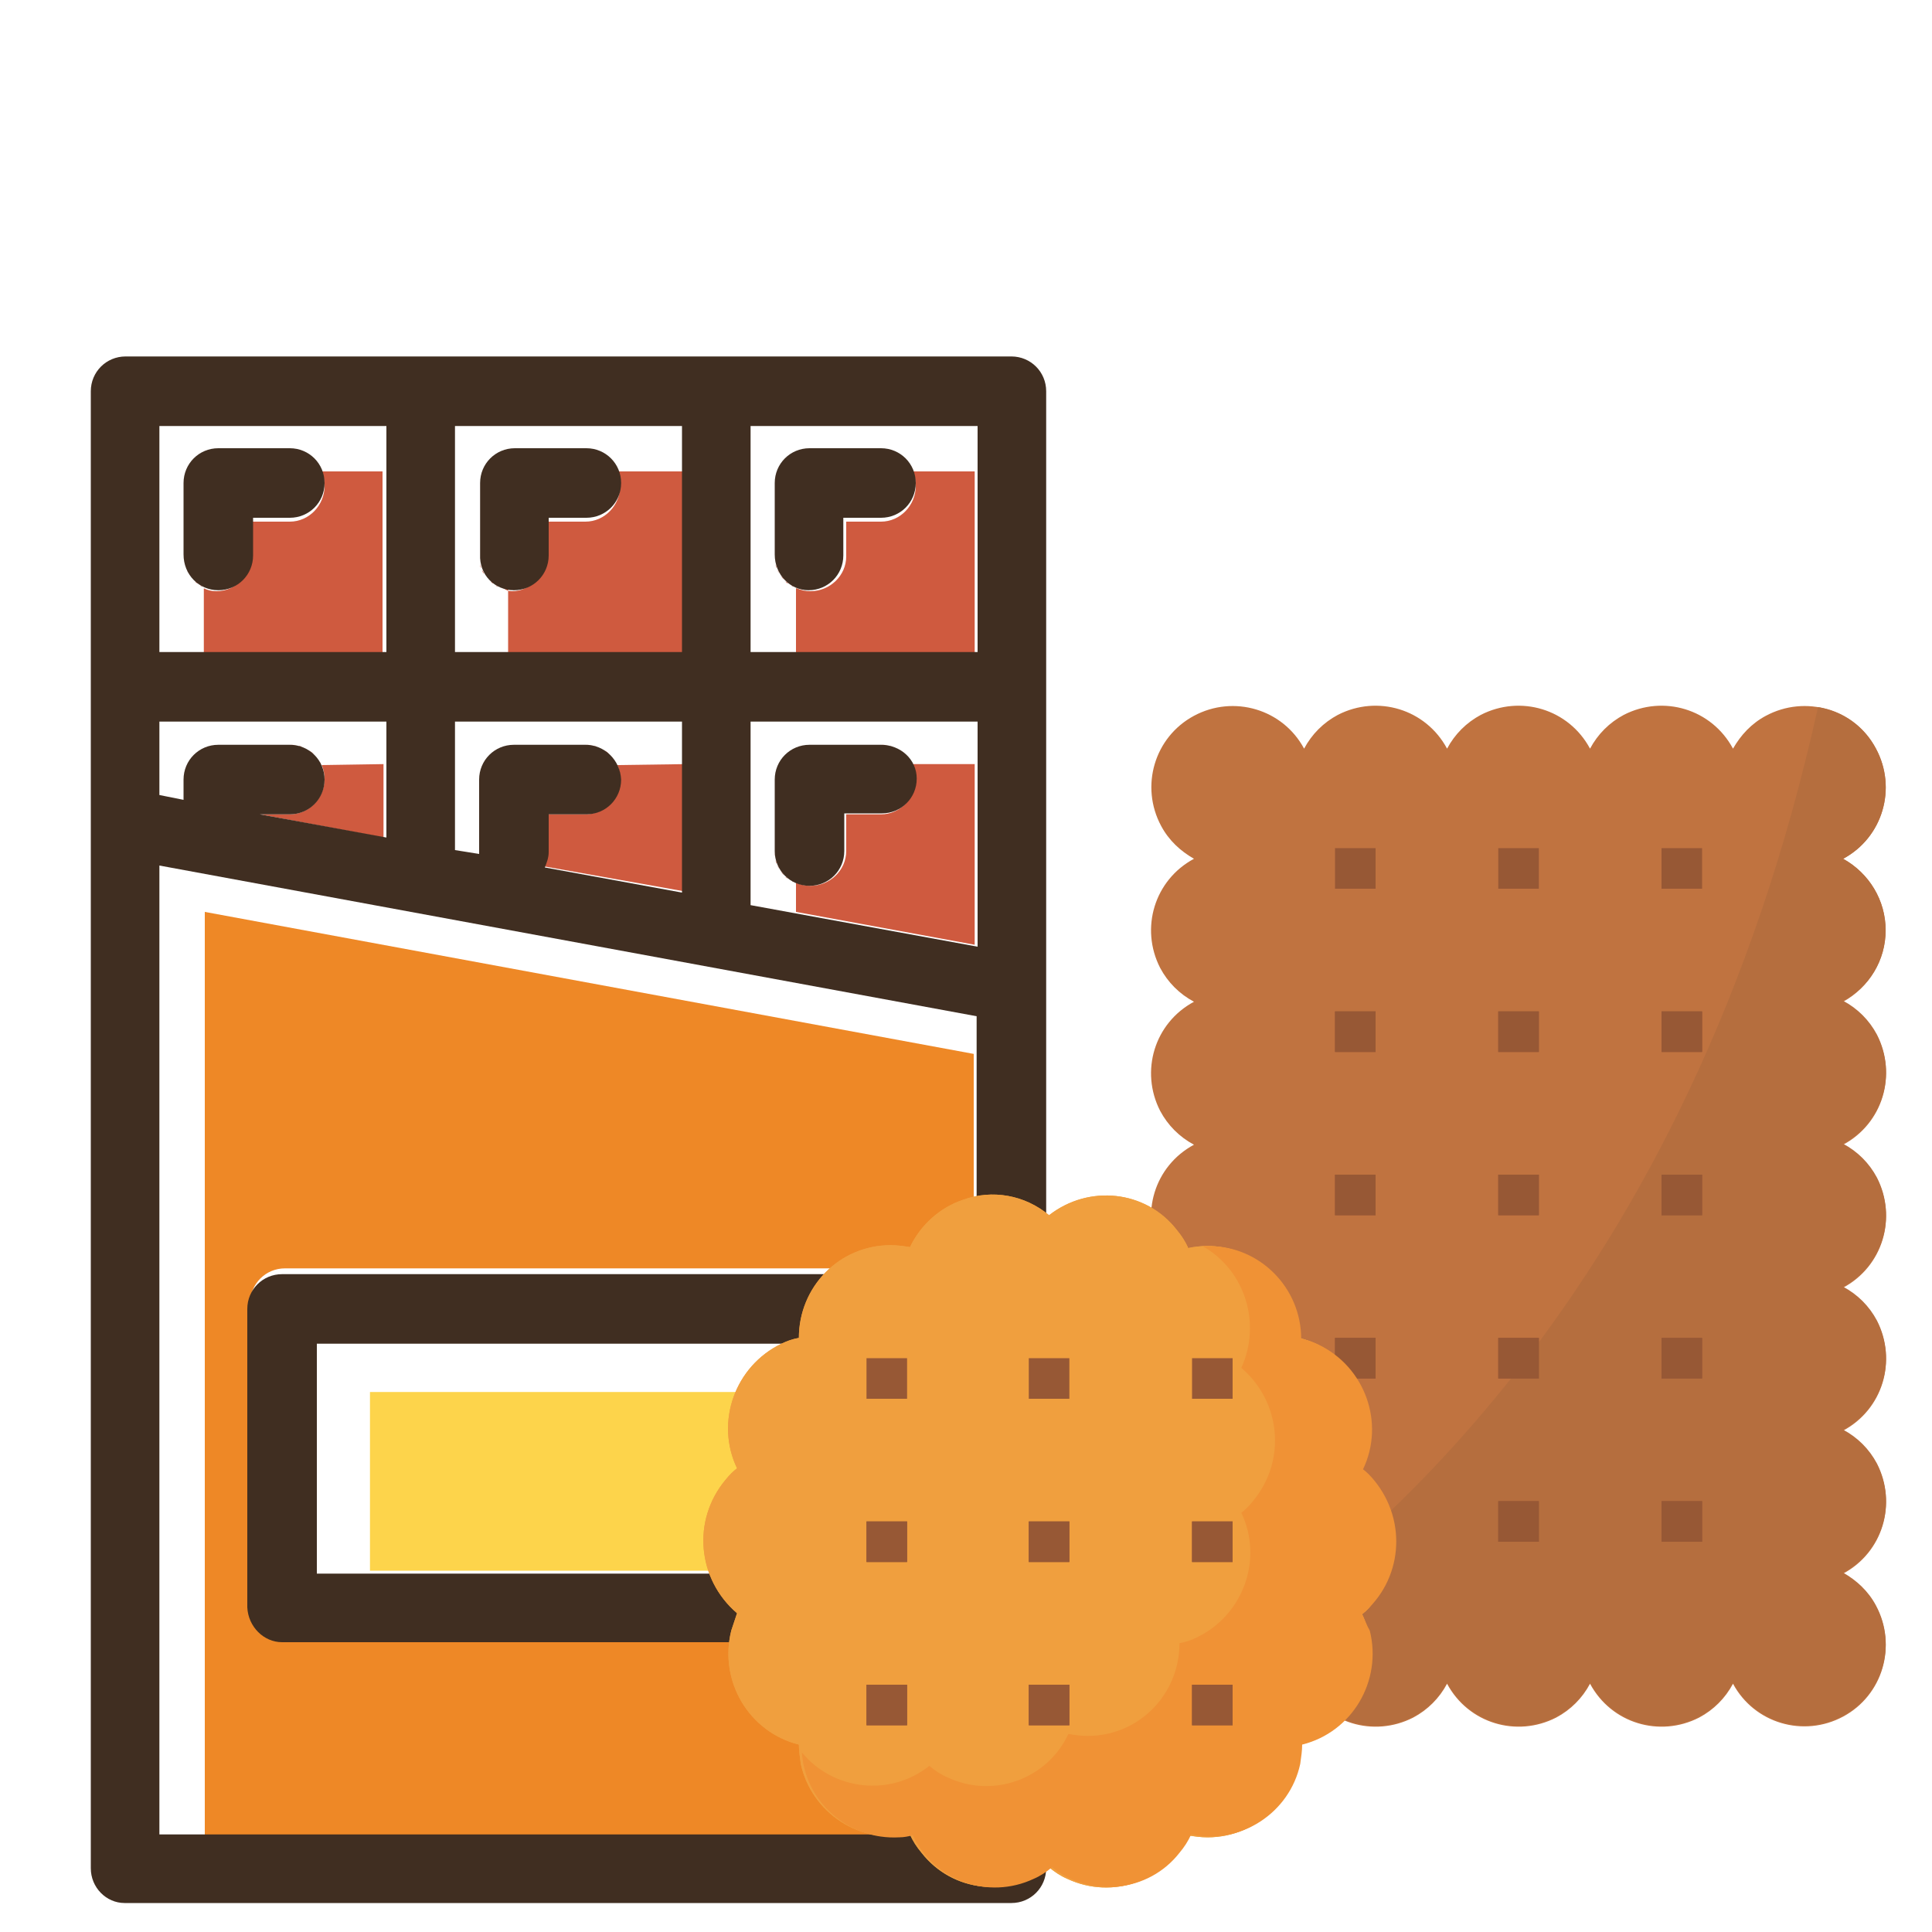 <?xml version="1.0" encoding="utf-8"?>
<!-- Generator: Adobe Illustrator 19.2.0, SVG Export Plug-In . SVG Version: 6.00 Build 0)  -->
<svg version="1.1" id="Layer_1" xmlns="http://www.w3.org/2000/svg" xmlns:xlink="http://www.w3.org/1999/xlink" x="0px" y="0px"
	 viewBox="0 0 200 200" style="enable-background:new 0 0 200 200;" xml:space="preserve">
<style type="text/css">
	.st0{fill:#EE8826;}
	.st1{fill:#CF5A3F;}
	.st2{fill:#FDD44B;}
	.st3{fill:#402E21;}
	.st4{fill:#C07340;}
	.st5{fill:#B56E3E;}
	.st6{fill:#975835;}
	.st7{fill:#F09F3E;}
	.st8{fill:#F09235;}
</style>
<g id="Layer_18">
	<g>
		<path class="st0" d="M21.2,190.5h79.6v-81.4L21.2,94.4V190.5z M91.8,164.7c0,2-1.6,3.6-3.6,3.6H29.5c-2,0-3.6-1.6-3.6-3.6v-29.8
			c0-2,1.6-3.6,3.6-3.6h58.8c2,0,3.6,1.6,3.6,3.6L91.8,164.7L91.8,164.7z"/>
		<g>
			<path class="st1" d="M62.1,77.5c0.1,0.1,0.3,0.1,0.4,0.2C62.3,77.6,62.2,77.5,62.1,77.5z"/>
			<path class="st1" d="M63.1,78.1c-0.1-0.1-0.3-0.3-0.5-0.4C62.8,77.9,62.9,78,63.1,78.1z"/>
			<path class="st1" d="M61.4,77.2c0.1,0,0.3,0.1,0.4,0.1C61.7,77.3,61.6,77.3,61.4,77.2z"/>
			<path class="st1" d="M63.8,79.2c-0.1-0.1-0.1-0.2-0.2-0.3C63.7,78.9,63.7,79,63.8,79.2z"/>
			<path class="st1" d="M63.5,78.6c-0.1-0.1-0.2-0.2-0.2-0.3C63.3,78.4,63.4,78.5,63.5,78.6z"/>
			<path class="st1" d="M63.9,79.2c0.2,0.4,0.3,1,0.3,1.4c0,2-1.6,3.7-3.6,3.7h-4.3v3.8c0,0.6,0.3,1.1,0.1,1.6L71,92.3V79.1
				L63.9,79.2L63.9,79.2z"/>
			<path class="st1" d="M60.6,77.1c0.2,0,0.4,0,0.7,0.1C61,77.2,60.8,77.1,60.6,77.1z"/>
		</g>
		<g>
			<path class="st1" d="M63.1,47.6c-0.1-0.1-0.3-0.3-0.5-0.4C62.8,47.3,62.9,47.4,63.1,47.6z"/>
			<path class="st1" d="M50.1,59.4c-0.1-0.1-0.2-0.3-0.2-0.4C50,59.2,50.1,59.3,50.1,59.4z"/>
			<path class="st1" d="M62.1,46.9c0.1,0.1,0.3,0.1,0.4,0.2C62.3,47,62.2,46.9,62.1,46.9z"/>
			<path class="st1" d="M50.6,60c-0.1-0.1-0.3-0.3-0.4-0.5C50.3,59.7,50.5,59.9,50.6,60z"/>
			<path class="st1" d="M49.6,57.6c0,0.2,0,0.4,0.1,0.7C49.6,58,49.6,57.8,49.6,57.6z"/>
			<path class="st1" d="M49.8,58.8c-0.1-0.1-0.1-0.3-0.1-0.4C49.7,58.5,49.8,58.7,49.8,58.8z"/>
			<path class="st1" d="M61.4,46.7c0.1,0,0.3,0.1,0.4,0.1C61.7,46.7,61.6,46.7,61.4,46.7z"/>
			<path class="st1" d="M51.6,60.8c-0.1-0.1-0.2-0.1-0.3-0.2C51.4,60.6,51.5,60.7,51.6,60.8z"/>
			<path class="st1" d="M63.5,48c-0.1-0.1-0.2-0.2-0.2-0.3C63.3,47.8,63.4,47.9,63.5,48z"/>
			<path class="st1" d="M63.8,48.6c-0.1-0.1-0.1-0.2-0.2-0.3C63.7,48.3,63.7,48.5,63.8,48.6z"/>
			<path class="st1" d="M60.6,46.6c0.2,0,0.4,0,0.7,0.1C61,46.6,60.8,46.6,60.6,46.6z"/>
			<path class="st1" d="M63.9,48.8c0.2,0.4,0.3,1,0.3,1.5c0,2-1.6,3.7-3.6,3.7h-4.3v3.6c0,2-1.4,3.6-3.3,3.6c-0.5,0-0.5-0.1-0.9-0.3
				h0.5v6.9H71v-19L63.9,48.8L63.9,48.8z"/>
			<path class="st1" d="M51.1,60.4c-0.1-0.1-0.2-0.2-0.3-0.2C50.9,60.3,51,60.4,51.1,60.4z"/>
		</g>
		<g>
			<path class="st1" d="M80.7,90c-0.1-0.1-0.2-0.3-0.2-0.4C80.6,89.8,80.6,89.9,80.7,90z"/>
			<path class="st1" d="M92.7,77.5c0.1,0.1,0.3,0.1,0.4,0.2C92.9,77.6,92.8,77.5,92.7,77.5z"/>
			<path class="st1" d="M92,77.2c0.1,0,0.3,0.1,0.4,0.1C92.3,77.3,92.2,77.3,92,77.2z"/>
			<path class="st1" d="M93.7,78.1c-0.1-0.1-0.3-0.3-0.5-0.4C93.4,77.9,93.5,78,93.7,78.1z"/>
			<path class="st1" d="M80.2,88.1c0,0.2,0,0.4,0.1,0.7C80.2,88.6,80.2,88.4,80.2,88.1z"/>
			<path class="st1" d="M81.2,90.6c-0.1-0.1-0.3-0.3-0.4-0.5C80.9,90.3,81,90.5,81.2,90.6z"/>
			<path class="st1" d="M80.4,89.4c-0.1-0.1-0.1-0.3-0.1-0.4C80.3,89.1,80.4,89.3,80.4,89.4z"/>
			<path class="st1" d="M94.1,78.6c-0.1-0.1-0.2-0.2-0.2-0.3C93.9,78.4,94,78.5,94.1,78.6z"/>
			<path class="st1" d="M82.2,91.3c-0.1-0.1-0.2-0.1-0.3-0.2C82,91.2,82.1,91.3,82.2,91.3z"/>
			<path class="st1" d="M94.4,79.1c-0.1-0.1-0.1-0.2-0.2-0.3C94.3,78.9,94.3,79,94.4,79.1z"/>
			<path class="st1" d="M81.6,91c-0.1-0.1-0.2-0.2-0.3-0.2C81.4,90.9,81.5,90.9,81.6,91z"/>
			<path class="st1" d="M91.2,77.1c0.2,0,0.4,0,0.7,0.1C91.6,77.2,91.4,77.1,91.2,77.1z"/>
			<path class="st1" d="M94.5,79.2c0.2,0.4,0.3,1,0.3,1.4c0,2-1.6,3.7-3.6,3.7h-3.6v3.8c0,2-1.7,3.6-3.7,3.6c-0.5,0-1-0.1-1.4-0.3
				h-0.1v3l18.5,3.4V79.1h-6.3C94.5,79.1,94.5,79.2,94.5,79.2z"/>
		</g>
		<g>
			<path class="st1" d="M93.7,47.6c-0.1-0.1-0.3-0.3-0.5-0.4C93.4,47.3,93.5,47.4,93.7,47.6z"/>
			<path class="st1" d="M80.2,57.6c0,0.2,0,0.4,0.1,0.7C80.2,58,80.2,57.8,80.2,57.6z"/>
			<path class="st1" d="M92.7,46.9c0.1,0.1,0.3,0.1,0.4,0.2C92.9,47,92.8,46.9,92.7,46.9z"/>
			<path class="st1" d="M80.7,59.4c-0.1-0.1-0.2-0.3-0.2-0.4C80.6,59.2,80.6,59.3,80.7,59.4z"/>
			<path class="st1" d="M81.2,60c-0.1-0.1-0.3-0.3-0.4-0.5C80.9,59.7,81,59.9,81.2,60z"/>
			<path class="st1" d="M80.4,58.8c-0.1-0.1-0.1-0.3-0.1-0.4C80.3,58.5,80.4,58.7,80.4,58.8z"/>
			<path class="st1" d="M91.2,46.6c0.2,0,0.4,0,0.7,0.1C91.6,46.6,91.4,46.6,91.2,46.6z"/>
			<path class="st1" d="M94.1,48c-0.1-0.1-0.2-0.2-0.2-0.3C93.9,47.8,94,47.9,94.1,48z"/>
			<path class="st1" d="M92,46.7c0.1,0,0.3,0.1,0.4,0.1C92.3,46.7,92.2,46.7,92,46.7z"/>
			<path class="st1" d="M82.2,60.8c-0.1-0.1-0.2-0.1-0.3-0.2C82,60.6,82.1,60.7,82.2,60.8z"/>
			<path class="st1" d="M94.4,48.6c-0.1-0.1-0.1-0.2-0.2-0.3C94.3,48.3,94.3,48.5,94.4,48.6z"/>
			<path class="st1" d="M94.5,48.8c0.2,0.4,0.3,1,0.3,1.5c0,2-1.6,3.7-3.6,3.7h-3.6v3.6c0,2-1.7,3.6-3.7,3.6c-0.5,0-1-0.1-1.4-0.3
				h-0.1v6.9h18.5v-19L94.5,48.8L94.5,48.8z"/>
			<path class="st1" d="M81.6,60.4c-0.1-0.1-0.2-0.2-0.3-0.2C81.4,60.3,81.5,60.4,81.6,60.4z"/>
		</g>
		<g>
			<path class="st1" d="M19.6,59.4c-0.1-0.1-0.2-0.3-0.2-0.4C19.4,59.2,19.5,59.3,19.6,59.4z"/>
			<path class="st1" d="M19.3,58.8c-0.1-0.1-0.1-0.3-0.1-0.4C19.2,58.5,19.2,58.7,19.3,58.8z"/>
			<path class="st1" d="M32.5,47.6c-0.1-0.1-0.3-0.3-0.5-0.4C32.2,47.3,32.3,47.4,32.5,47.6z"/>
			<path class="st1" d="M31.5,46.9c0.1,0.1,0.3,0.1,0.4,0.2C31.8,47,31.6,46.9,31.5,46.9z"/>
			<path class="st1" d="M19,57.6c0,0.2,0,0.4,0.1,0.7C19,58,19,57.8,19,57.6z"/>
			<path class="st1" d="M20,60c-0.1-0.1-0.3-0.3-0.4-0.5C19.7,59.7,19.9,59.9,20,60z"/>
			<path class="st1" d="M30.9,46.7c0.1,0,0.3,0.1,0.4,0.1C31.1,46.7,31,46.7,30.9,46.7z"/>
			<path class="st1" d="M33.2,48.6c-0.1-0.1-0.1-0.2-0.2-0.3C33.1,48.3,33.2,48.5,33.2,48.6z"/>
			<path class="st1" d="M32.9,48c-0.1-0.1-0.2-0.2-0.2-0.3C32.7,47.8,32.8,47.9,32.9,48z"/>
			<path class="st1" d="M20.5,60.4c-0.1-0.1-0.2-0.2-0.3-0.2C20.3,60.3,20.4,60.4,20.5,60.4z"/>
			<path class="st1" d="M21,60.8c-0.1-0.1-0.2-0.1-0.3-0.2C20.8,60.6,20.9,60.7,21,60.8z"/>
			<path class="st1" d="M30,46.6c0.2,0,0.4,0,0.7,0.1C30.5,46.6,30.2,46.6,30,46.6z"/>
			<path class="st1" d="M33.3,48.8c0.2,0.4,0.3,1,0.3,1.5c0,2-1.6,3.7-3.6,3.7h-4.1v3.6c0,2-1.5,3.6-3.5,3.6c-0.5,0-0.9-0.1-1.3-0.3
				l0,0v6.9h18.5v-19L33.3,48.8L33.3,48.8z"/>
		</g>
		<g>
			<path class="st1" d="M31.5,77.5c0.1,0.1,0.3,0.1,0.4,0.2C31.8,77.6,31.6,77.5,31.5,77.5z"/>
			<path class="st1" d="M32.5,78.1c-0.1-0.1-0.3-0.3-0.5-0.4C32.2,77.9,32.3,78,32.5,78.1z"/>
			<path class="st1" d="M30.9,77.2c0.1,0,0.3,0.1,0.4,0.1C31.1,77.3,31,77.3,30.9,77.2z"/>
			<path class="st1" d="M32.9,78.6c-0.1-0.1-0.2-0.2-0.2-0.3C32.7,78.4,32.8,78.5,32.9,78.6z"/>
			<path class="st1" d="M33.2,79.1c-0.1-0.1-0.1-0.2-0.2-0.3C33.1,78.9,33.2,79,33.2,79.1z"/>
			<path class="st1" d="M33.3,79.2c0.2,0.4,0.3,1,0.3,1.4c0,2-1.6,3.7-3.6,3.7h-3.1l12.8,2.4v-7.6L33.3,79.2
				C33.3,79.1,33.3,79.2,33.3,79.2z"/>
			<path class="st1" d="M30,77.1c0.2,0,0.4,0,0.7,0.1C30.5,77.2,30.2,77.1,30,77.1z"/>
		</g>
		<rect x="38.3" y="144.1" class="st2" width="46.9" height="18.5"/>
		<path class="st3" d="M22.6,61.1c2,0,3.6-1.6,3.6-3.6v-3.9H30c2,0,3.6-1.6,3.6-3.6S32,46.4,30,46.4h-7.4c-2,0-3.6,1.6-3.6,3.6v7.4
			C19,59.5,20.6,61.1,22.6,61.1z"/>
		<path class="st3" d="M53.2,61.1c2,0,3.6-1.6,3.6-3.6v-3.9h3.9c2,0,3.6-1.6,3.6-3.6s-1.6-3.6-3.6-3.6h-7.4c-2,0-3.6,1.6-3.6,3.6
			v7.4C49.6,59.5,51.2,61.1,53.2,61.1z"/>
		<path class="st3" d="M83.7,61.1c2,0,3.6-1.6,3.6-3.6v-3.9h3.9c2,0,3.6-1.6,3.6-3.6s-1.6-3.6-3.6-3.6h-7.4c-2,0-3.6,1.6-3.6,3.6
			v7.4C80.2,59.5,81.8,61.1,83.7,61.1z"/>
		<path class="st3" d="M91.2,77.1h-7.4c-2,0-3.6,1.6-3.6,3.6v7.4c0,2,1.6,3.6,3.6,3.6s3.6-1.6,3.6-3.6v-3.9h3.9c2,0,3.6-1.6,3.6-3.6
			S93.2,77.1,91.2,77.1z"/>
		<path class="st3" d="M29.2,170h59.2c2,0,3.6-1.6,3.6-3.6v-30.9c0-2-1.6-3.6-3.6-3.6H29.2c-2,0-3.6,1.6-3.6,3.6v30.9
			C25.7,168.4,27.3,170,29.2,170z M32.8,139.1h52.1v23.8H32.8V139.1z"/>
		<path class="st3" d="M104.7,36.9H13c-2,0-3.6,1.6-3.6,3.6v152.9c0,2,1.6,3.6,3.5,3.6h91.8c2,0,3.6-1.6,3.6-3.6V40.5
			C108.3,38.5,106.7,36.9,104.7,36.9z M101.2,67.5H77.7V44.1h23.5V67.5z M77.7,74.7h23.5V98l-23.5-4.3V74.7z M60.6,77.1h-7.4
			c-2,0-3.6,1.6-3.6,3.6v7.4c0,0.1,0,0.2,0,0.3L47.1,88V74.7h23.5v17.7l-14.2-2.6c0.2-0.5,0.4-1,0.4-1.6v-3.9h3.9
			c2,0,3.6-1.6,3.6-3.6C64.2,78.7,62.6,77.1,60.6,77.1z M70.6,67.5H47.1V44.1h23.5V67.5z M40,67.5H16.5V44.1H40V67.5z M16.5,74.7H40
			v12l-13.1-2.4H30c2,0,3.6-1.6,3.6-3.6S32,77.1,30,77.1h-7.4c-2,0-3.6,1.6-3.6,3.6v2.1l-2.5-0.5V74.7L16.5,74.7z M101.1,189.9H16.5
			V89.6l84.6,15.6V189.9L101.1,189.9z"/>
	</g>
</g>
<g id="Layer_19">
	<path class="st4" d="M195.2,96.3c0-3.1-1.7-5.9-4.4-7.4c4.1-2.2,5.6-7.3,3.4-11.4c-2.2-4.1-7.3-5.6-11.4-3.4
		c-1.5,0.8-2.6,2-3.4,3.4c-2.2-4.1-7.2-5.6-11.3-3.5c-1.5,0.8-2.7,2-3.5,3.5c-2.2-4.1-7.2-5.6-11.3-3.5c-1.5,0.8-2.7,2-3.5,3.5
		c-2.2-4.1-7.2-5.6-11.3-3.5c-1.5,0.8-2.7,2-3.5,3.5c-2.2-4.1-7.3-5.6-11.4-3.4s-5.6,7.3-3.4,11.4c0.8,1.5,2,2.6,3.4,3.4
		c-4.1,2.2-5.6,7.2-3.5,11.3c0.8,1.5,2,2.7,3.5,3.5c-4.1,2.2-5.6,7.2-3.5,11.3c0.8,1.5,2,2.7,3.5,3.5c-4.1,2.2-5.6,7.2-3.5,11.3
		c0.8,1.5,2,2.7,3.5,3.5c-4.1,2.2-5.6,7.2-3.5,11.3c0.8,1.5,2,2.7,3.5,3.5c-4.1,2.2-5.6,7.2-3.5,11.3c0.8,1.5,2,2.7,3.5,3.5
		c-4.1,2.2-5.6,7.3-3.4,11.4c2.2,4.1,7.3,5.6,11.4,3.4c1.5-0.8,2.6-2,3.4-3.4c2.2,4.1,7.2,5.6,11.3,3.5c1.5-0.8,2.7-2,3.5-3.5
		c2.2,4.1,7.2,5.6,11.3,3.5c1.5-0.8,2.7-2,3.5-3.5c2.2,4.1,7.2,5.6,11.3,3.5c1.5-0.8,2.7-2,3.5-3.5c2.2,4.1,7.3,5.6,11.4,3.4
		c4.1-2.2,5.6-7.3,3.4-11.4c-0.8-1.5-2-2.6-3.4-3.4c4.1-2.2,5.6-7.2,3.5-11.3c-0.8-1.5-2-2.7-3.5-3.5c4.1-2.2,5.6-7.2,3.5-11.3
		c-0.8-1.5-2-2.7-3.5-3.5c4.1-2.2,5.6-7.2,3.5-11.3c-0.8-1.5-2-2.7-3.5-3.5c4.1-2.2,5.6-7.2,3.5-11.3c-0.8-1.5-2-2.7-3.5-3.5
		C193.5,102.2,195.2,99.4,195.2,96.3z"/>
	<path class="st5" d="M195.2,96.3c0-3.1-1.7-5.9-4.4-7.4c4.1-2.2,5.6-7.3,3.4-11.4c-1.2-2.3-3.4-3.9-6-4.3
		c-13.3,60.2-46.8,88.8-67.8,101.2c2.3,4,7.4,5.4,11.4,3.1c1.4-0.8,2.5-1.9,3.2-3.3c2.2,4.1,7.2,5.6,11.3,3.5c1.5-0.8,2.7-2,3.5-3.5
		c2.2,4.1,7.2,5.6,11.3,3.5c1.5-0.8,2.7-2,3.5-3.5c2.2,4.1,7.2,5.6,11.3,3.5c1.5-0.8,2.7-2,3.5-3.5c2.2,4.1,7.3,5.6,11.4,3.4
		c4.1-2.2,5.6-7.3,3.4-11.4c-0.8-1.5-2-2.6-3.4-3.4c4.1-2.2,5.6-7.2,3.5-11.3c-0.8-1.5-2-2.7-3.5-3.5c4.1-2.2,5.6-7.2,3.5-11.3
		c-0.8-1.5-2-2.7-3.5-3.5c4.1-2.2,5.6-7.2,3.5-11.3c-0.8-1.5-2-2.7-3.5-3.5c4.1-2.2,5.6-7.2,3.5-11.3c-0.8-1.5-2-2.7-3.5-3.5
		C193.5,102.2,195.2,99.4,195.2,96.3z"/>
	<g>
		<rect x="138.2" y="87.8" class="st6" width="4.2" height="4.2"/>
		<rect x="155.1" y="87.8" class="st6" width="4.2" height="4.2"/>
		<rect x="172" y="87.8" class="st6" width="4.2" height="4.2"/>
	</g>
	<rect id="SVGCleanerId_0" x="138.2" y="104.7" class="st6" width="4.2" height="4.2"/>
	<rect id="SVGCleanerId_1" x="155.1" y="104.7" class="st6" width="4.2" height="4.2"/>
	<rect id="SVGCleanerId_2" x="172" y="104.7" class="st6" width="4.2" height="4.2"/>
	<g>
		<rect id="SVGCleanerId_0_2_" x="138.2" y="104.7" class="st6" width="4.2" height="4.2"/>
	</g>
	<g>
		<rect id="SVGCleanerId_1_2_" x="155.1" y="104.7" class="st6" width="4.2" height="4.2"/>
	</g>
	<g>
		<rect id="SVGCleanerId_2_2_" x="172" y="104.7" class="st6" width="4.2" height="4.2"/>
	</g>
	<rect id="SVGCleanerId_3" x="138.2" y="121.6" class="st6" width="4.2" height="4.2"/>
	<rect id="SVGCleanerId_4" x="155.1" y="121.6" class="st6" width="4.2" height="4.2"/>
	<rect id="SVGCleanerId_5" x="172" y="121.6" class="st6" width="4.2" height="4.2"/>
	<g>
		<rect id="SVGCleanerId_3_2_" x="138.2" y="121.6" class="st6" width="4.2" height="4.2"/>
	</g>
	<g>
		<rect id="SVGCleanerId_4_2_" x="155.1" y="121.6" class="st6" width="4.2" height="4.2"/>
	</g>
	<g>
		<rect id="SVGCleanerId_5_2_" x="172" y="121.6" class="st6" width="4.2" height="4.2"/>
	</g>
	<rect id="SVGCleanerId_6" x="138.2" y="138.5" class="st6" width="4.2" height="4.2"/>
	<rect id="SVGCleanerId_7" x="155.1" y="138.5" class="st6" width="4.2" height="4.2"/>
	<rect id="SVGCleanerId_8" x="172" y="138.5" class="st6" width="4.2" height="4.2"/>
	<g>
		<rect id="SVGCleanerId_6_2_" x="138.2" y="138.5" class="st6" width="4.2" height="4.2"/>
	</g>
	<g>
		<rect id="SVGCleanerId_7_2_" x="155.1" y="138.5" class="st6" width="4.2" height="4.2"/>
	</g>
	<g>
		<rect id="SVGCleanerId_8_2_" x="172" y="138.5" class="st6" width="4.2" height="4.2"/>
	</g>
	<rect id="SVGCleanerId_9" x="138.2" y="155.4" class="st6" width="4.2" height="4.2"/>
	<rect id="SVGCleanerId_10" x="155.1" y="155.4" class="st6" width="4.2" height="4.2"/>
	<rect id="SVGCleanerId_11" x="172" y="155.4" class="st6" width="4.2" height="4.2"/>
	<g>
		<rect id="SVGCleanerId_9_1_" x="138.2" y="155.4" class="st6" width="4.2" height="4.2"/>
	</g>
	<g>
		<rect id="SVGCleanerId_10_3_" x="155.1" y="155.4" class="st6" width="4.2" height="4.2"/>
	</g>
	<g>
		<rect id="SVGCleanerId_11_2_" x="172" y="155.4" class="st6" width="4.2" height="4.2"/>
	</g>
	<path id="SVGCleanerId_12" class="st7" d="M141,167.1L141,167.1L141,167.1c2.3,4.9,0.2,10.6-4.7,12.9c-0.6,0.3-1.2,0.5-1.8,0.6l0,0
		l0,0c0,5.3-4.2,9.6-9.5,9.6c-0.7,0-1.4-0.1-2-0.2l0,0l0,0c-2.2,4.7-7.8,6.7-12.5,4.5c-0.7-0.3-1.3-0.7-1.9-1.2l0,0l0,0
		c-4.1,3.2-10,2.6-13.2-1.5c-0.5-0.6-0.9-1.2-1.2-1.9l0,0l0,0c-5.1,1.1-10.2-2.2-11.3-7.3c-0.1-0.7-0.2-1.4-0.2-2l0,0l0,0
		c-5.2-1.3-8.3-6.6-7-11.8c0.2-0.6,0.4-1.2,0.6-1.8l0,0l0,0c-4.1-3.5-4.7-9.6-1.2-13.8c0.4-0.5,0.8-0.9,1.2-1.2l0,0l0,0
		c-2.3-4.8-0.2-10.6,4.6-12.9c0.6-0.3,1.2-0.5,1.8-0.6l0,0l0,0c0-5.3,4.2-9.6,9.5-9.6c0.7,0,1.4,0.1,2,0.2l0,0l0,0
		c1.1-2.3,3.1-4.1,5.5-4.9c3-1.1,6.4-0.5,8.9,1.6l0,0l0,0c4.1-3.2,10-2.6,13.2,1.5c0.5,0.6,0.9,1.2,1.2,1.9l0,0l0,0
		c5.1-1.1,10.2,2.2,11.3,7.3c0.1,0.7,0.2,1.4,0.2,2l0,0l0,0c5.2,1.3,8.3,6.6,7,11.8c-0.2,0.6-0.4,1.2-0.6,1.8l0,0l0,0
		c4.1,3.5,4.7,9.6,1.2,13.8C141.9,166.3,141.5,166.7,141,167.1z"/>
	<g>
		<path id="SVGCleanerId_12_1_" class="st7" d="M141,167.1L141,167.1L141,167.1c2.3,4.9,0.2,10.6-4.7,12.9c-0.6,0.3-1.2,0.5-1.8,0.6
			l0,0l0,0c0,5.3-4.2,9.6-9.5,9.6c-0.7,0-1.4-0.1-2-0.2l0,0l0,0c-2.2,4.7-7.8,6.7-12.5,4.5c-0.7-0.3-1.3-0.7-1.9-1.2l0,0l0,0
			c-4.1,3.2-10,2.6-13.2-1.5c-0.5-0.6-0.9-1.2-1.2-1.9l0,0l0,0c-5.1,1.1-10.2-2.2-11.3-7.3c-0.1-0.7-0.2-1.4-0.2-2l0,0l0,0
			c-5.2-1.3-8.3-6.6-7-11.8c0.2-0.6,0.4-1.2,0.6-1.8l0,0l0,0c-4.1-3.5-4.7-9.6-1.2-13.8c0.4-0.5,0.8-0.9,1.2-1.2l0,0l0,0
			c-2.3-4.8-0.2-10.6,4.6-12.9c0.6-0.3,1.2-0.5,1.8-0.6l0,0l0,0c0-5.3,4.2-9.6,9.5-9.6c0.7,0,1.4,0.1,2,0.2l0,0l0,0
			c1.1-2.3,3.1-4.1,5.5-4.9c3-1.1,6.4-0.5,8.9,1.6l0,0l0,0c4.1-3.2,10-2.6,13.2,1.5c0.5,0.6,0.9,1.2,1.2,1.9l0,0l0,0
			c5.1-1.1,10.2,2.2,11.3,7.3c0.1,0.7,0.2,1.4,0.2,2l0,0l0,0c5.2,1.3,8.3,6.6,7,11.8c-0.2,0.6-0.4,1.2-0.6,1.8l0,0l0,0
			c4.1,3.5,4.7,9.6,1.2,13.8C141.9,166.3,141.5,166.7,141,167.1z"/>
	</g>
	<path class="st8" d="M141,167.1L141,167.1c4.2-3.5,4.7-9.6,1.3-13.8c-0.4-0.5-0.8-0.9-1.2-1.2l0,0c2.3-4.8,0.2-10.6-4.6-12.9
		c-0.6-0.3-1.2-0.5-1.8-0.6l0,0l0,0c0-5.3-4.3-9.6-9.5-9.6c-0.2,0-0.5,0-0.7,0c4.4,2.5,6.1,8,4,12.6l0,0c4.1,3.5,4.7,9.6,1.2,13.8
		c-0.4,0.5-0.8,0.9-1.2,1.2l0,0l0,0c2.3,4.8,0.2,10.6-4.6,12.9c-0.6,0.3-1.2,0.5-1.8,0.6l0,0l0,0c0,5.3-4.2,9.6-9.5,9.6
		c-0.7,0-1.4-0.1-2-0.2l0,0l0,0c-2.2,4.7-7.8,6.7-12.5,4.5c-0.7-0.3-1.3-0.7-1.9-1.2l0,0l0,0c-4,3.2-9.9,2.6-13.2-1.4c0,0,0,0,0-0.1
		c0.3,5.2,4.8,9.2,10.1,8.9c0.5,0,0.9-0.1,1.4-0.2l0,0l0,0c2.2,4.7,7.8,6.7,12.5,4.5c0.7-0.3,1.3-0.7,1.9-1.2l0,0l0,0
		c4,3.2,10,2.6,13.2-1.5c0.5-0.6,0.9-1.2,1.2-1.9l0,0l0,0c5.1,1.1,10.2-2.2,11.3-7.3c0.1-0.7,0.2-1.4,0.2-2l0,0l0,0
		c5.2-1.3,8.3-6.6,7-11.8C141.5,168.3,141.3,167.7,141,167.1L141,167.1z"/>
	<g>
		<rect x="89.7" y="140.6" class="st6" width="4.2" height="4.2"/>
		<rect x="106.5" y="140.6" class="st6" width="4.2" height="4.2"/>
		<rect x="123.4" y="140.6" class="st6" width="4.2" height="4.2"/>
	</g>
	<rect id="SVGCleanerId_13" x="89.7" y="157.5" class="st6" width="4.2" height="4.2"/>
	<rect id="SVGCleanerId_14" x="106.5" y="157.5" class="st6" width="4.2" height="4.2"/>
	<rect id="SVGCleanerId_15" x="123.4" y="157.5" class="st6" width="4.2" height="4.2"/>
	<g>
		<rect id="SVGCleanerId_13_1_" x="89.7" y="157.5" class="st6" width="4.2" height="4.2"/>
	</g>
	<g>
		<rect id="SVGCleanerId_14_1_" x="106.5" y="157.5" class="st6" width="4.2" height="4.2"/>
	</g>
	<g>
		<rect id="SVGCleanerId_15_1_" x="123.4" y="157.5" class="st6" width="4.2" height="4.2"/>
	</g>
	<rect id="SVGCleanerId_16" x="89.7" y="174.4" class="st6" width="4.2" height="4.2"/>
	<rect id="SVGCleanerId_17" x="106.5" y="174.4" class="st6" width="4.2" height="4.2"/>
	<rect id="SVGCleanerId_18" x="123.4" y="174.4" class="st6" width="4.2" height="4.2"/>
	<g>
		<rect id="SVGCleanerId_16_1_" x="89.7" y="174.4" class="st6" width="4.2" height="4.2"/>
	</g>
	<g>
		<rect id="SVGCleanerId_17_1_" x="106.5" y="174.4" class="st6" width="4.2" height="4.2"/>
	</g>
	<g>
		<rect id="SVGCleanerId_18_1_" x="123.4" y="174.4" class="st6" width="4.2" height="4.2"/>
	</g>
</g>
</svg>
